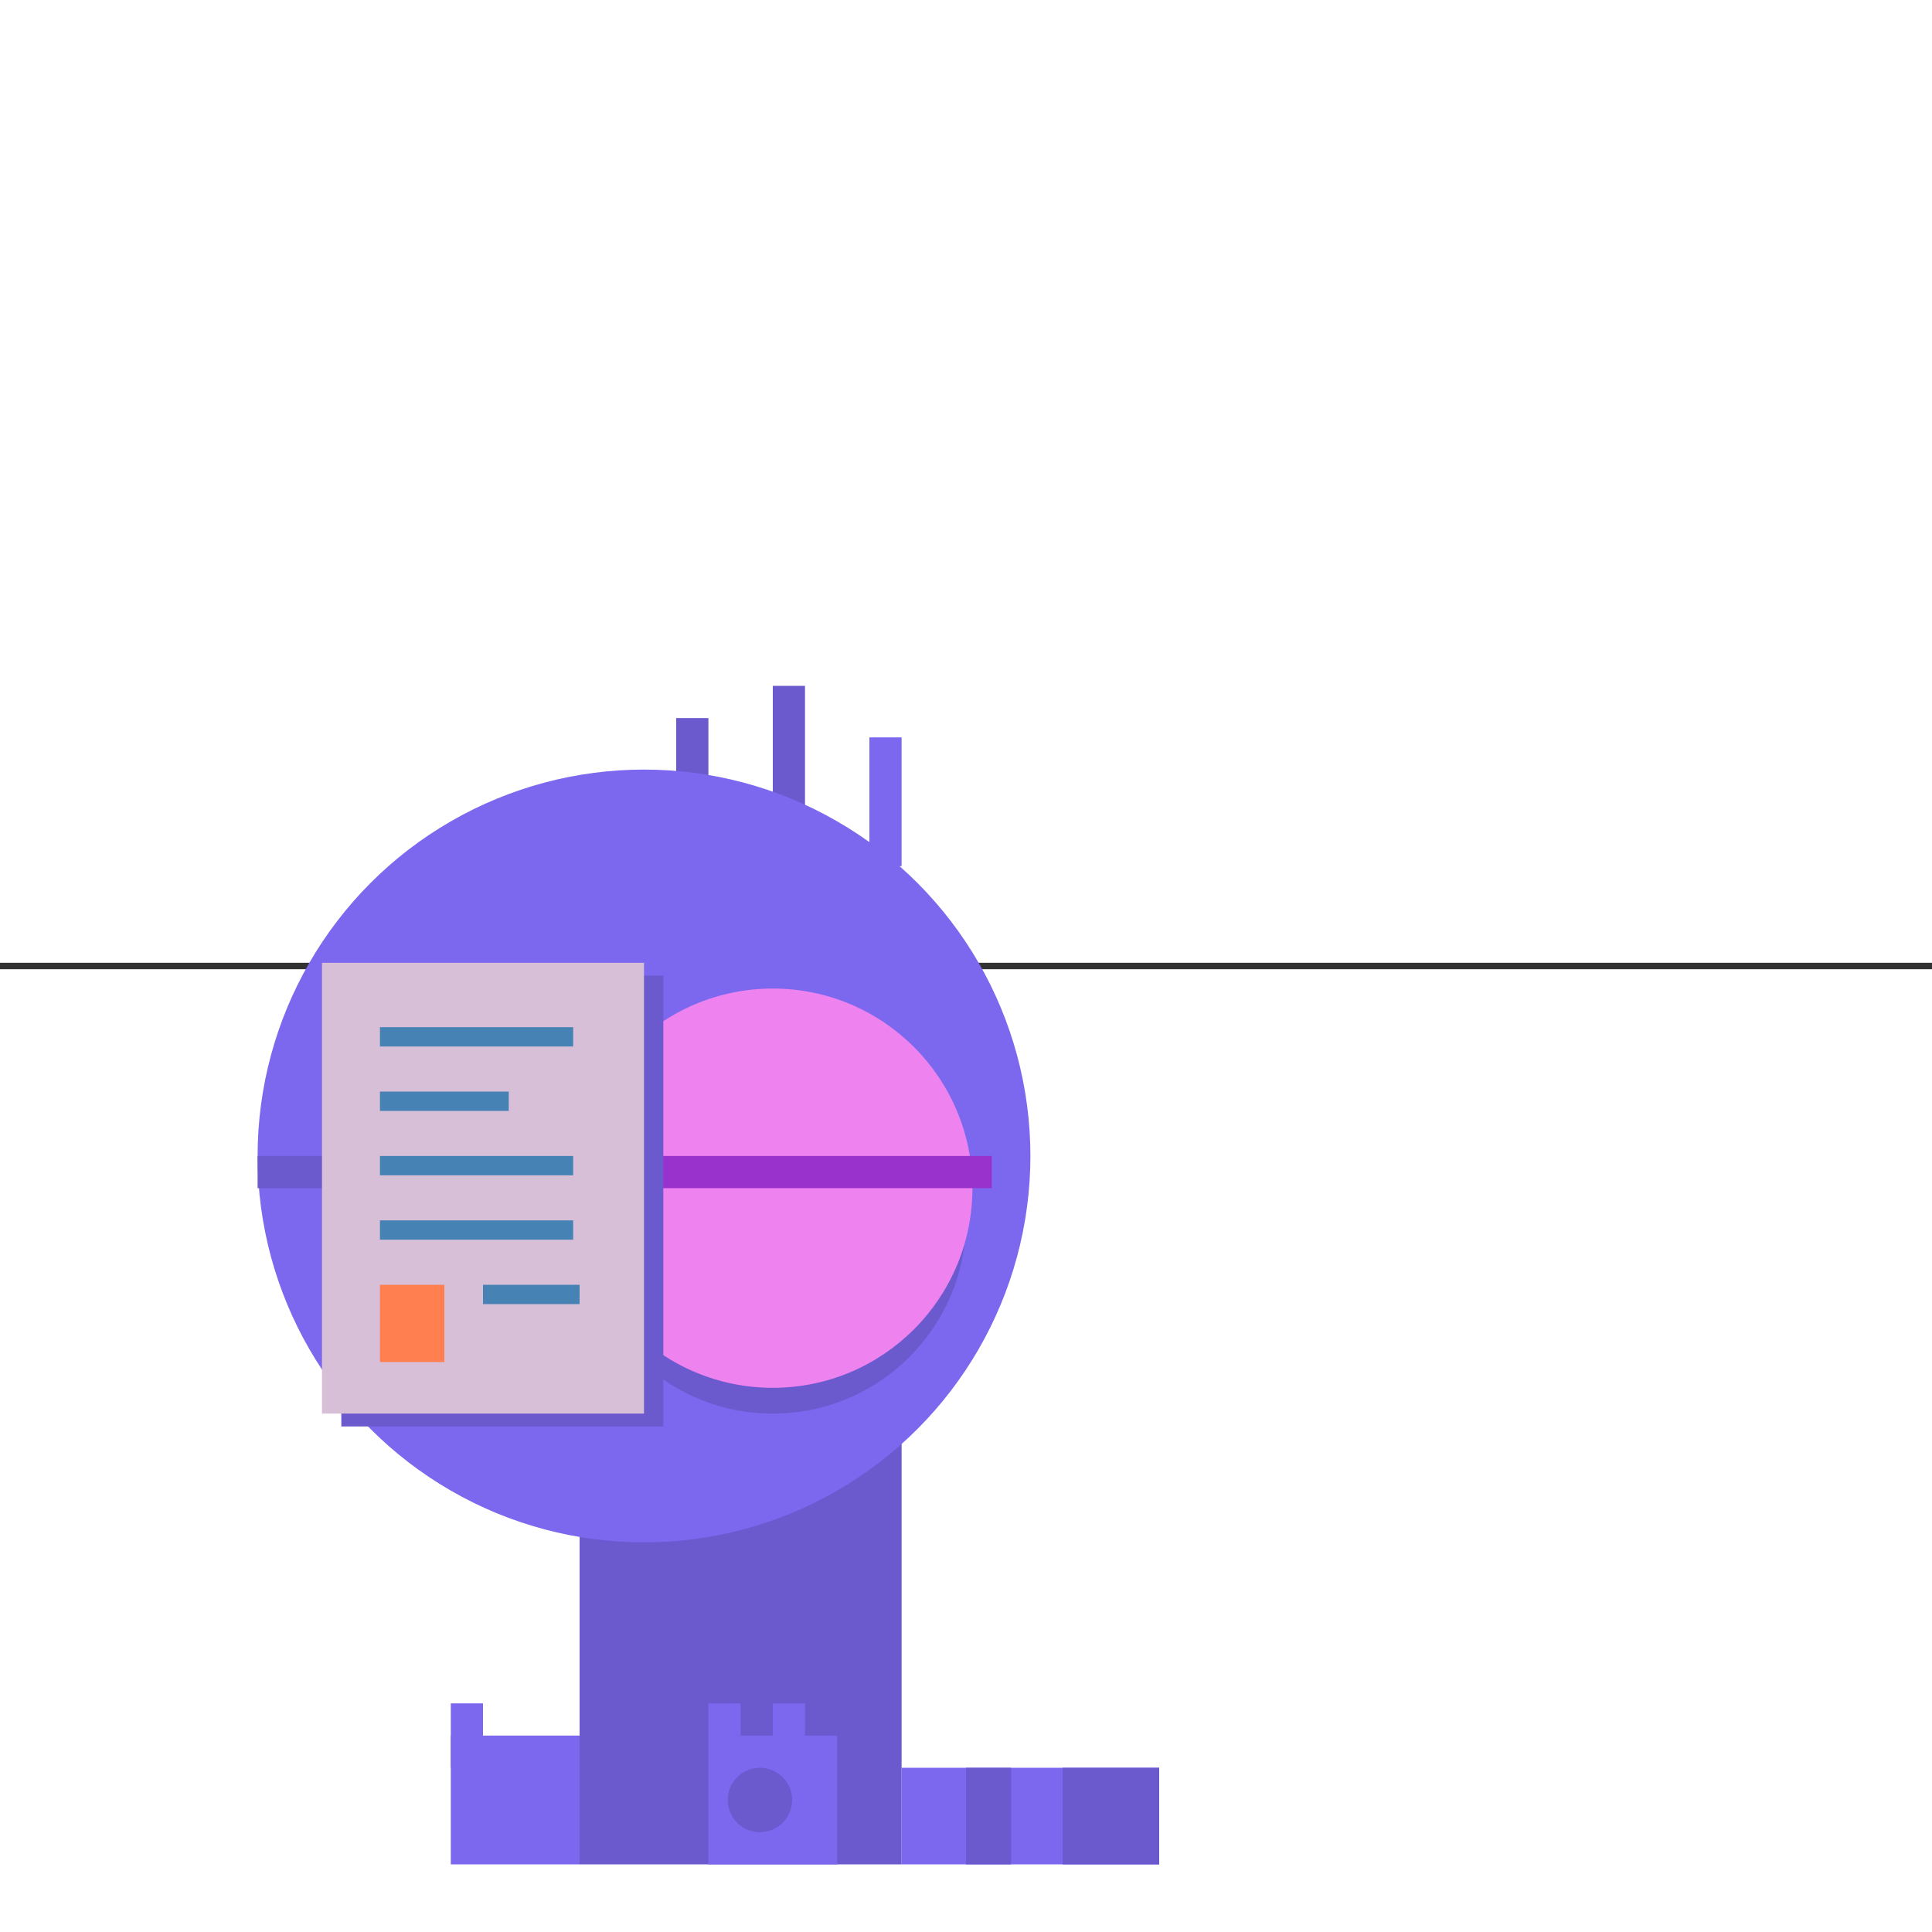 <svg class="paper"
                viewBox="0 50 300 1" width="200" height="200" xmlns="http://www.w3.org/2000/svg">
                <rect x="0" y="50" width="300" height="1" fill="#333333" stroke="none"/>
                <rect width="50" height="70" x="90" y="120" fill="slateblue" />
                <rect width="5" height="20" x="105" y="12" fill="slateblue" />
                <rect width="5" height="20" x="120" y="7" fill="slateblue" />

                <rect
                    width="5"
                    height="20"
                    x="135"
                    y="15"
                    fill="mediumslateblue"
                />

                <circle r="60" cx="100" cy="80" fill="mediumslateblue" />
                <rect width="30" height="5" x="40" y="80" fill="slateblue" />
                <circle r="30" cx="120" cy="90" fill="slateblue" />
                <circle r="30" cx="120" cy="85" fill="seashell" />
                <circle r="10" cx="124" cy="87" fill="darkslateblue" />
                <circle r="3" cx="120" cy="85" fill="white" />
                <circle r="31" cx="120" cy="85" fill="violet" />
                <rect width="70" height="5" x="84" y="80" fill="darkorchid" />
                <rect width="50" height="70" x="53" y="52" fill="slateblue" />
                <rect width="50" height="70" x="50" y="50" fill="thistle" />
                <rect width="30" height="3" x="59" y="60" fill="steelblue" />
                <rect width="20" height="3" x="59" y="70" fill="steelblue" />
                <rect width="30" height="3" x="59" y="80" fill="steelblue" />
                <rect width="30" height="3" x="59" y="90" fill="steelblue" />
                <rect width="15" height="3" x="75" y="100" fill="steelblue" />
                <rect width="10" height="12" x="59" y="100" fill="coral" />

                <rect
                    width="40"
                    height="15"
                    x="140"
                    y="175"
                    fill="mediumslateblue"
                />
                <rect width="15" height="15" x="165" y="175" fill="slateblue" />
                <rect width="7" height="15" x="150" y="175" fill="slateblue" />

                <rect
                    width="20"
                    height="20"
                    x="70"
                    y="170"
                    fill="mediumslateblue"
                />
                <rect
                    width="5"
                    height="10"
                    x="70"
                    y="165"
                    fill="mediumslateblue"
                />
                <rect
                    width="20"
                    height="20"
                    x="110"
                    y="170"
                    fill="mediumslateblue"
                />
                <rect
                    width="5"
                    height="5"
                    x="110"
                    y="165"
                    fill="mediumslateblue"
                />
                <rect
                    width="5"
                    height="5"
                    x="120"
                    y="165"
                    fill="mediumslateblue"
                />
                <circle r="5" cx="118" cy="180" fill="slateblue" />
            </svg>